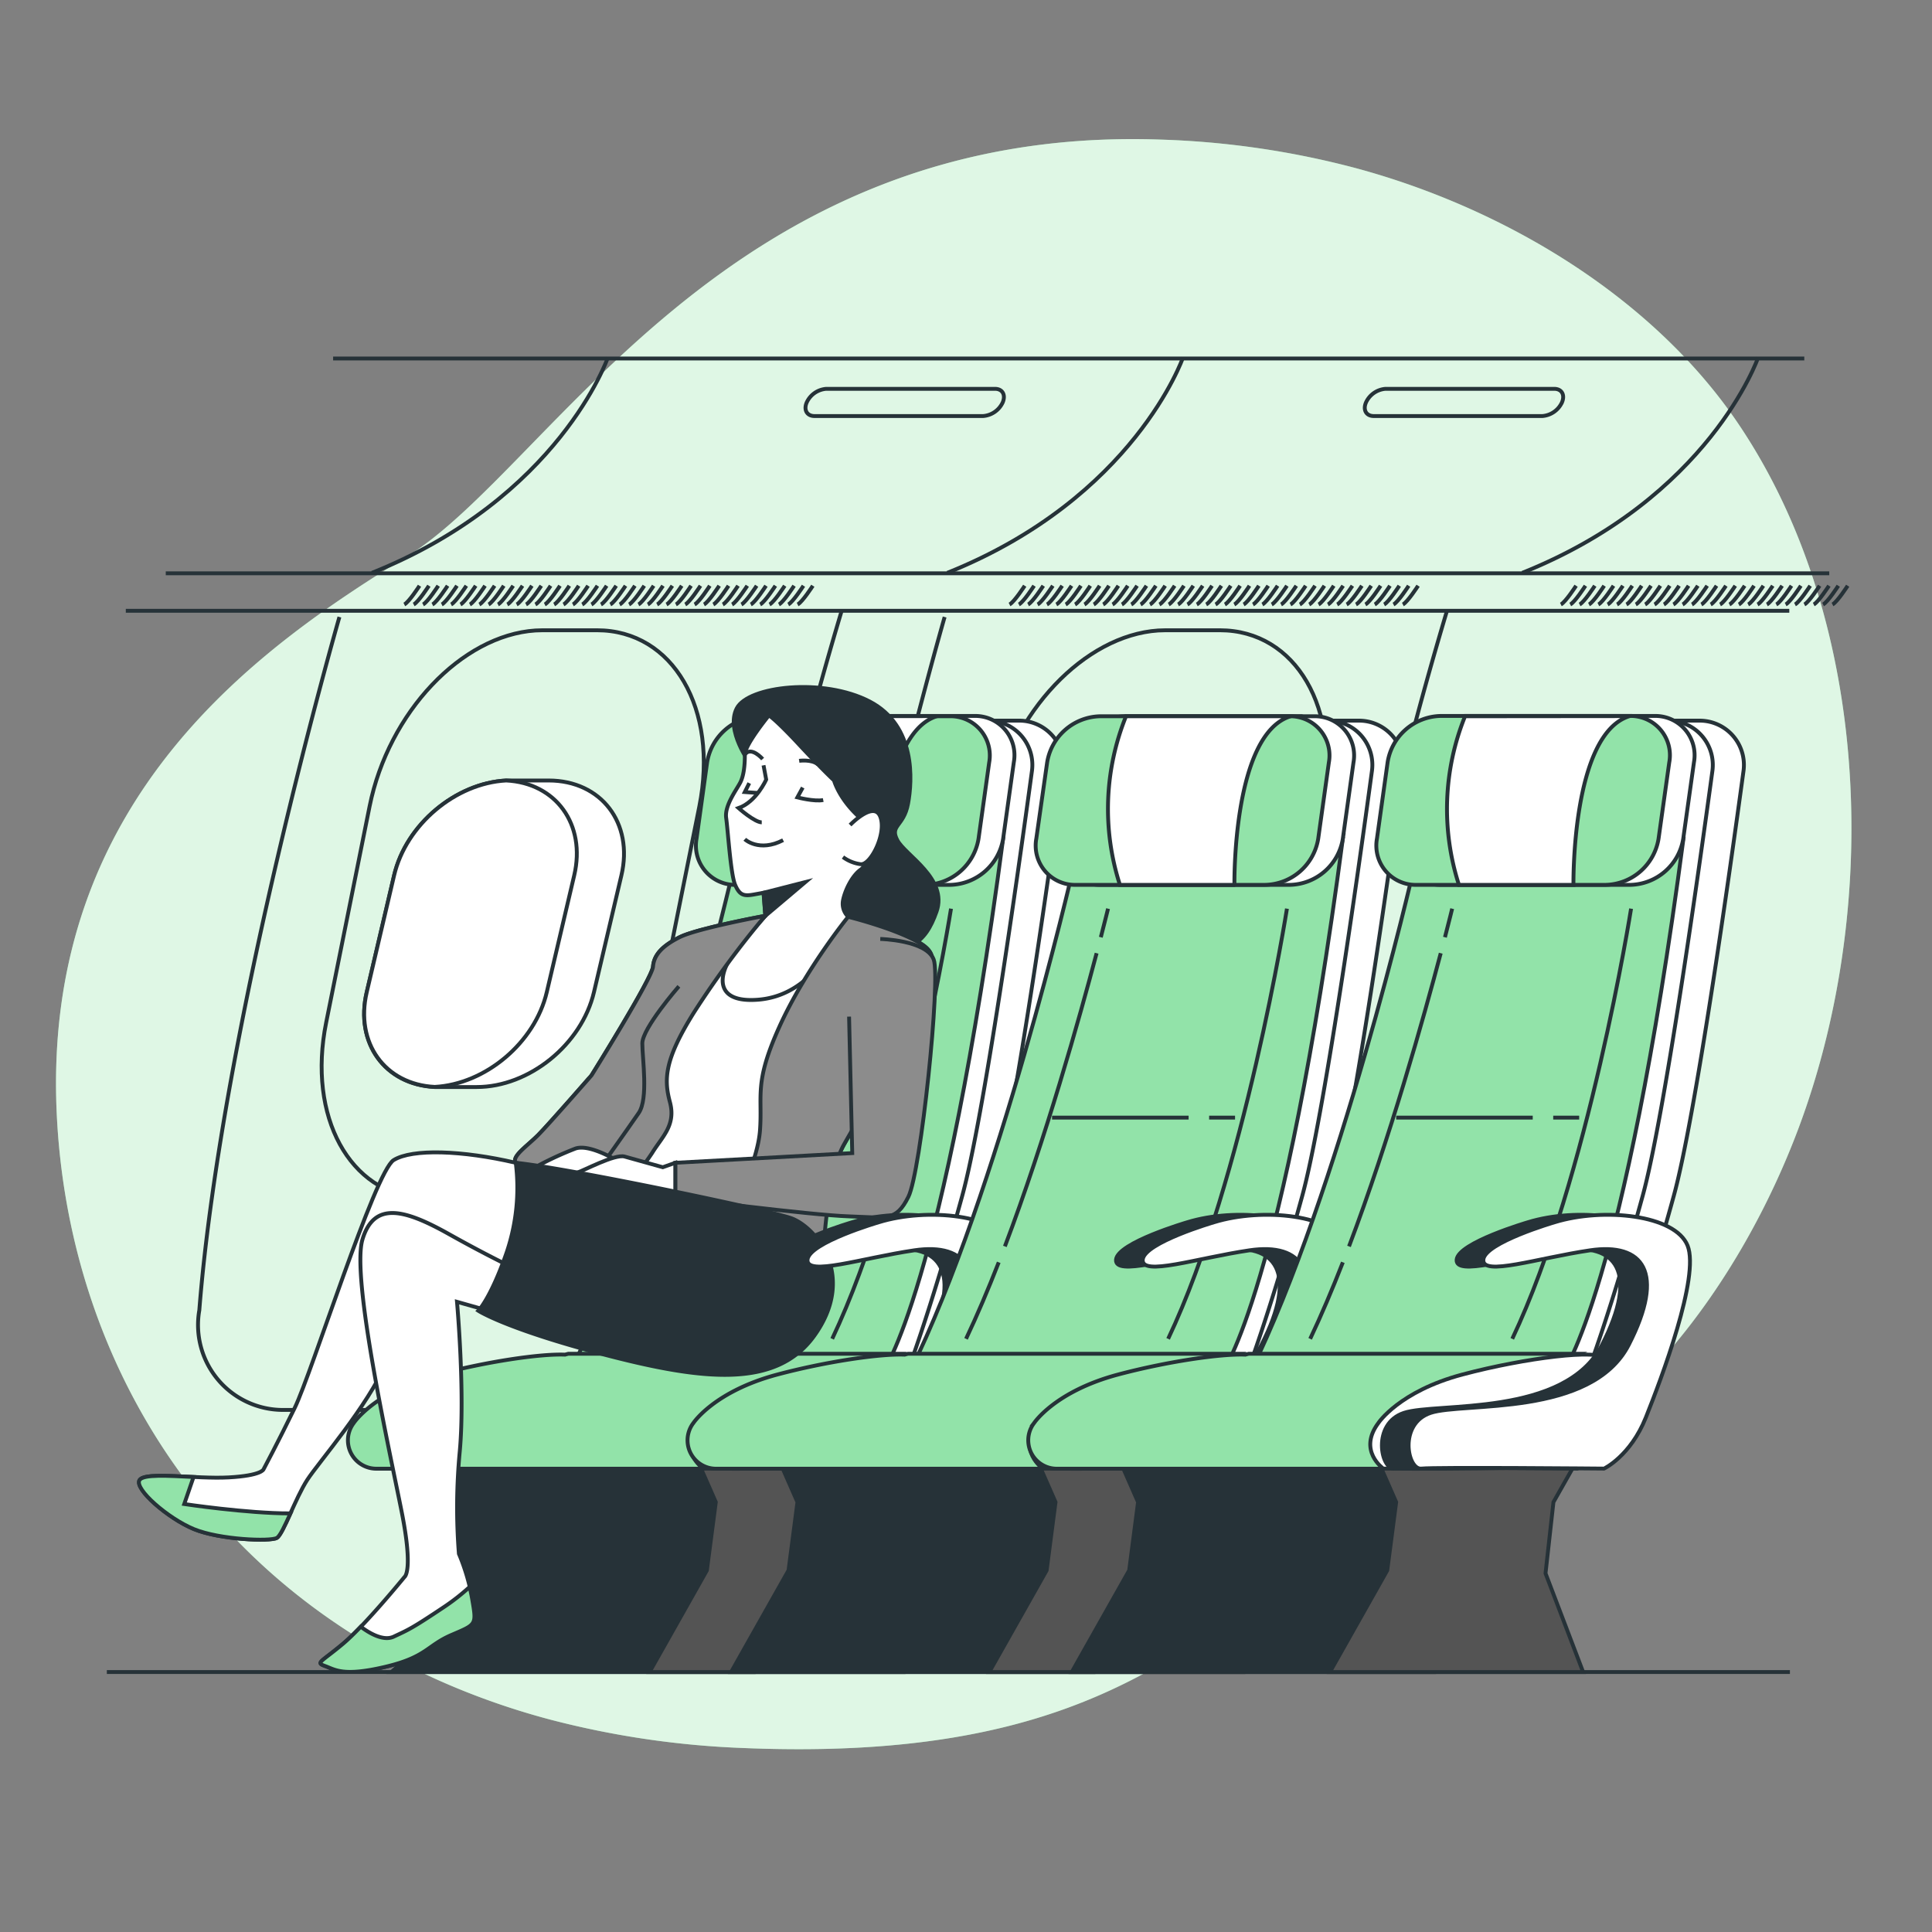 <svg xmlns="http://www.w3.org/2000/svg" viewBox="0 0 500 500"><rect x="0" y="0" width="500" height="500" fill="#808080" stroke="none"/><g id="background-simple"><path d="M465.54,291.76c-14.72,39.43-44.8,82.11-87.13,94.75-64,19.09-71.61,70.65-186.17,65.87a231.54,231.54,0,0,1-49.54-7.27,192.63,192.63,0,0,1-23.29-7.74C52.49,410.26,17.58,350.6,14.68,288.17,10.85,206.07,68.14,166.94,105.37,144s82.1-111.7,194.76-107.88a223.67,223.67,0,0,1,50.92,7.44c37.9,10.26,76.44,33,98.83,66.12q2.52,3.73,4.82,7.64C484.67,168.18,485.61,238,465.54,291.76Z" style="fill:#92E3A9"></path><path d="M465.54,291.76c-14.72,39.43-44.8,82.11-87.13,94.75-64,19.09-71.61,70.65-186.17,65.87a231.54,231.54,0,0,1-49.54-7.27,192.63,192.63,0,0,1-23.29-7.74C52.49,410.26,17.58,350.6,14.68,288.17,10.85,206.07,68.14,166.94,105.37,144s82.1-111.7,194.76-107.88a223.67,223.67,0,0,1,50.92,7.44c37.9,10.26,76.44,33,98.83,66.12q2.52,3.73,4.82,7.64C484.67,168.18,485.61,238,465.54,291.76Z" style="fill:#fff;opacity:0.7"></path></g><g id="Floor"><line x1="27.65" y1="432.72" x2="463.23" y2="432.72" style="fill:none;stroke:#263238;stroke-miterlimit:10"></line></g><g id="Windows"><path d="M181,208.64l-11.27,56c-5.06,25.15-25.11,45.53-44.78,45.53H110.86c-.58,0-1.16,0-1.73-.05C90.51,309,79.49,289.05,84.41,264.64l11.25-56c4.9-24.33,23.83-44.19,42.87-45.47q1-.06,1.92-.06H154.5C174.18,163.11,186,183.49,181,208.64Z" style="fill:none;stroke:#263238;stroke-miterlimit:10"></path><path d="M160.82,226.53l-7.1,30.22c-3.19,13.57-16.77,24.57-30.34,24.57h-9.69l-1.2,0c-12.85-.63-20.69-11.37-17.59-24.54L102,226.53c3.09-13.13,15.9-23.85,29-24.54q.66,0,1.32,0H142C155.59,202,164,213,160.82,226.53Z" style="fill:#fff;stroke:#263238;stroke-miterlimit:10"></path><path d="M148.61,226.53l-7.1,30.22c-3.08,13.13-15.9,23.85-29,24.54-12.85-.63-20.69-11.37-17.59-24.54L102,226.53c3.09-13.13,15.9-23.85,29-24.54C143.87,202.62,151.7,213.36,148.61,226.53Z" style="fill:#fff;stroke:#263238;stroke-miterlimit:10"></path><path d="M342.16,208.64l-11.27,56c-5.06,25.15-25.11,45.53-44.78,45.53H272.05c-.58,0-1.15,0-1.73-.05-18.61-1.17-29.64-21.07-24.72-45.48l11.25-56c4.9-24.33,23.83-44.19,42.87-45.47q1-.06,1.92-.06h14.05C335.37,163.11,347.22,183.49,342.16,208.64Z" style="fill:none;stroke:#263238;stroke-miterlimit:10"></path><path d="M322,226.53l-7.1,30.22c-3.19,13.57-16.77,24.57-30.34,24.57h-9.69l-1.2,0c-12.85-.63-20.69-11.37-17.59-24.54l7.09-30.22c3.09-13.13,15.91-23.85,29-24.54q.66,0,1.32,0h9.69C316.78,202,325.19,213,322,226.53Z" style="fill:#fff;stroke:#263238;stroke-miterlimit:10"></path><path d="M309.8,226.53l-7.1,30.22c-3.08,13.13-15.9,23.85-29,24.54-12.85-.63-20.69-11.37-17.59-24.54l7.09-30.22c3.09-13.13,15.91-23.85,29-24.54C305.06,202.62,312.89,213.36,309.8,226.53Z" style="fill:#fff;stroke:#263238;stroke-miterlimit:10"></path><path d="M87.84,159.68S57.42,265.18,51.59,339c0,0,0,.11-.05.33a22,22,0,0,0,21.73,25.56h78.38a30.39,30.39,0,0,0,30.26-27.33,982.77,982.77,0,0,1,36-179.78" style="fill:none;stroke:#263238;stroke-miterlimit:10"></path><path d="M244.47,159.68S214.05,265.18,208.22,339l-.06.33a22,22,0,0,0,21.74,25.56h74.52a34.71,34.71,0,0,0,34.51-31.09,984.57,984.57,0,0,1,35.63-176" style="fill:none;stroke:#263238;stroke-miterlimit:10"></path><line x1="32.56" y1="158.07" x2="463.07" y2="158.07" style="fill:none;stroke:#263238;stroke-miterlimit:10"></line><line x1="42.9" y1="148.37" x2="473.41" y2="148.37" style="fill:none;stroke:#263238;stroke-miterlimit:10"></line><line x1="86.21" y1="92.78" x2="466.95" y2="92.78" style="fill:none;stroke:#263238;stroke-miterlimit:10"></line><path d="M157.31,92.54s-12.58,36.31-61.06,55.71" style="fill:none;stroke:#263238;stroke-miterlimit:10"></path><path d="M306.15,92.54s-12.57,36.31-61,55.71" style="fill:none;stroke:#263238;stroke-miterlimit:10"></path><path d="M455,92.54s-12.57,36.31-61.05,55.71" style="fill:none;stroke:#263238;stroke-miterlimit:10"></path><path d="M254.45,107.67H210.78c-1.94,0-2.84-1.58-2-3.52h0a6.07,6.07,0,0,1,5.05-3.52h43.67c1.94,0,2.83,1.57,2,3.52h0A6.11,6.11,0,0,1,254.45,107.67Z" style="fill:none;stroke:#263238;stroke-miterlimit:10"></path><path d="M399.19,107.67H355.52c-1.95,0-2.84-1.58-2-3.52h0a6.07,6.07,0,0,1,5.05-3.52h43.66c1.95,0,2.84,1.57,2,3.52h0A6.11,6.11,0,0,1,399.19,107.67Z" style="fill:none;stroke:#263238;stroke-miterlimit:10"></path><path d="M108.57,151.59s-2.73,4.24-3.94,4.85" style="fill:none;stroke:#263238;stroke-miterlimit:10"></path><path d="M111,151.59s-2.72,4.24-3.94,4.85" style="fill:none;stroke:#263238;stroke-miterlimit:10"></path><path d="M113.42,151.59s-2.73,4.24-3.94,4.85" style="fill:none;stroke:#263238;stroke-miterlimit:10"></path><path d="M115.84,151.59s-2.73,4.24-3.94,4.85" style="fill:none;stroke:#263238;stroke-miterlimit:10"></path><path d="M118.26,151.59s-2.72,4.24-3.94,4.85" style="fill:none;stroke:#263238;stroke-miterlimit:10"></path><path d="M120.69,151.59s-2.73,4.24-3.94,4.85" style="fill:none;stroke:#263238;stroke-miterlimit:10"></path><path d="M123.11,151.59s-2.73,4.24-3.94,4.85" style="fill:none;stroke:#263238;stroke-miterlimit:10"></path><path d="M125.53,151.59s-2.72,4.24-3.93,4.85" style="fill:none;stroke:#263238;stroke-miterlimit:10"></path><path d="M128,151.59s-2.73,4.24-3.94,4.85" style="fill:none;stroke:#263238;stroke-miterlimit:10"></path><path d="M130.38,151.59s-2.73,4.24-3.94,4.85" style="fill:none;stroke:#263238;stroke-miterlimit:10"></path><path d="M132.81,151.59s-2.73,4.24-3.94,4.85" style="fill:none;stroke:#263238;stroke-miterlimit:10"></path><path d="M135.23,151.59s-2.73,4.24-3.94,4.85" style="fill:none;stroke:#263238;stroke-miterlimit:10"></path><path d="M137.65,151.59s-2.72,4.24-3.94,4.85" style="fill:none;stroke:#263238;stroke-miterlimit:10"></path><path d="M140.08,151.59s-2.73,4.24-3.94,4.85" style="fill:none;stroke:#263238;stroke-miterlimit:10"></path><path d="M142.5,151.59s-2.73,4.24-3.94,4.85" style="fill:none;stroke:#263238;stroke-miterlimit:10"></path><path d="M144.92,151.59s-2.72,4.24-3.94,4.85" style="fill:none;stroke:#263238;stroke-miterlimit:10"></path><path d="M147.35,151.59s-2.73,4.24-3.94,4.85" style="fill:none;stroke:#263238;stroke-miterlimit:10"></path><path d="M149.77,151.59s-2.73,4.24-3.94,4.85" style="fill:none;stroke:#263238;stroke-miterlimit:10"></path><path d="M152.19,151.59s-2.72,4.24-3.93,4.85" style="fill:none;stroke:#263238;stroke-miterlimit:10"></path><path d="M154.62,151.59s-2.73,4.24-3.94,4.85" style="fill:none;stroke:#263238;stroke-miterlimit:10"></path><path d="M157,151.59s-2.73,4.24-3.94,4.85" style="fill:none;stroke:#263238;stroke-miterlimit:10"></path><path d="M159.47,151.59s-2.73,4.24-3.94,4.85" style="fill:none;stroke:#263238;stroke-miterlimit:10"></path><path d="M161.89,151.59s-2.73,4.24-3.94,4.85" style="fill:none;stroke:#263238;stroke-miterlimit:10"></path><path d="M164.31,151.59s-2.72,4.24-3.94,4.85" style="fill:none;stroke:#263238;stroke-miterlimit:10"></path><path d="M166.74,151.59s-2.73,4.24-3.94,4.85" style="fill:none;stroke:#263238;stroke-miterlimit:10"></path><path d="M169.16,151.59s-2.73,4.24-3.94,4.85" style="fill:none;stroke:#263238;stroke-miterlimit:10"></path><path d="M171.58,151.59s-2.72,4.24-3.93,4.85" style="fill:none;stroke:#263238;stroke-miterlimit:10"></path><path d="M174,151.59s-2.73,4.24-3.94,4.85" style="fill:none;stroke:#263238;stroke-miterlimit:10"></path><path d="M176.43,151.59s-2.73,4.24-3.94,4.85" style="fill:none;stroke:#263238;stroke-miterlimit:10"></path><path d="M178.85,151.59s-2.72,4.24-3.93,4.85" style="fill:none;stroke:#263238;stroke-miterlimit:10"></path><path d="M181.28,151.59s-2.73,4.24-3.94,4.85" style="fill:none;stroke:#263238;stroke-miterlimit:10"></path><path d="M183.7,151.59s-2.72,4.24-3.94,4.85" style="fill:none;stroke:#263238;stroke-miterlimit:10"></path><path d="M186.13,151.59s-2.73,4.24-3.94,4.85" style="fill:none;stroke:#263238;stroke-miterlimit:10"></path><path d="M188.55,151.59s-2.73,4.24-3.94,4.85" style="fill:none;stroke:#263238;stroke-miterlimit:10"></path><path d="M191,151.59s-2.72,4.24-3.94,4.85" style="fill:none;stroke:#263238;stroke-miterlimit:10"></path><path d="M193.4,151.59s-2.73,4.24-3.94,4.85" style="fill:none;stroke:#263238;stroke-miterlimit:10"></path><path d="M195.82,151.59s-2.73,4.24-3.94,4.85" style="fill:none;stroke:#263238;stroke-miterlimit:10"></path><path d="M198.24,151.59s-2.72,4.24-3.93,4.85" style="fill:none;stroke:#263238;stroke-miterlimit:10"></path><path d="M200.67,151.59s-2.73,4.24-3.94,4.85" style="fill:none;stroke:#263238;stroke-miterlimit:10"></path><path d="M203.09,151.59s-2.73,4.24-3.94,4.85" style="fill:none;stroke:#263238;stroke-miterlimit:10"></path><path d="M205.51,151.59s-2.72,4.24-3.93,4.85" style="fill:none;stroke:#263238;stroke-miterlimit:10"></path><path d="M207.94,151.59s-2.73,4.24-3.94,4.85" style="fill:none;stroke:#263238;stroke-miterlimit:10"></path><path d="M210.36,151.59s-2.72,4.24-3.94,4.85" style="fill:none;stroke:#263238;stroke-miterlimit:10"></path><path d="M265.2,151.59s-2.73,4.24-3.94,4.85" style="fill:none;stroke:#263238;stroke-miterlimit:10"></path><path d="M267.62,151.59s-2.73,4.24-3.94,4.85" style="fill:none;stroke:#263238;stroke-miterlimit:10"></path><path d="M270,151.59s-2.72,4.24-3.93,4.85" style="fill:none;stroke:#263238;stroke-miterlimit:10"></path><path d="M272.47,151.59s-2.73,4.24-3.94,4.85" style="fill:none;stroke:#263238;stroke-miterlimit:10"></path><path d="M274.89,151.59s-2.72,4.24-3.94,4.85" style="fill:none;stroke:#263238;stroke-miterlimit:10"></path><path d="M277.32,151.59s-2.73,4.24-3.94,4.85" style="fill:none;stroke:#263238;stroke-miterlimit:10"></path><path d="M279.74,151.59s-2.73,4.24-3.94,4.85" style="fill:none;stroke:#263238;stroke-miterlimit:10"></path><path d="M282.16,151.59s-2.72,4.24-3.94,4.85" style="fill:none;stroke:#263238;stroke-miterlimit:10"></path><path d="M284.59,151.59s-2.73,4.24-3.94,4.85" style="fill:none;stroke:#263238;stroke-miterlimit:10"></path><path d="M287,151.59s-2.73,4.24-3.94,4.85" style="fill:none;stroke:#263238;stroke-miterlimit:10"></path><path d="M289.43,151.59s-2.72,4.24-3.93,4.85" style="fill:none;stroke:#263238;stroke-miterlimit:10"></path><path d="M291.86,151.59s-2.73,4.24-3.94,4.85" style="fill:none;stroke:#263238;stroke-miterlimit:10"></path><path d="M294.28,151.59s-2.73,4.24-3.94,4.85" style="fill:none;stroke:#263238;stroke-miterlimit:10"></path><path d="M296.7,151.59s-2.72,4.24-3.93,4.85" style="fill:none;stroke:#263238;stroke-miterlimit:10"></path><path d="M299.13,151.59s-2.73,4.24-3.94,4.85" style="fill:none;stroke:#263238;stroke-miterlimit:10"></path><path d="M301.55,151.59s-2.72,4.24-3.94,4.85" style="fill:none;stroke:#263238;stroke-miterlimit:10"></path><path d="M304,151.59s-2.73,4.24-3.94,4.85" style="fill:none;stroke:#263238;stroke-miterlimit:10"></path><path d="M306.4,151.59s-2.73,4.24-3.94,4.85" style="fill:none;stroke:#263238;stroke-miterlimit:10"></path><path d="M308.82,151.59s-2.72,4.24-3.94,4.85" style="fill:none;stroke:#263238;stroke-miterlimit:10"></path><path d="M311.25,151.59s-2.73,4.24-3.94,4.85" style="fill:none;stroke:#263238;stroke-miterlimit:10"></path><path d="M313.67,151.59s-2.73,4.24-3.94,4.85" style="fill:none;stroke:#263238;stroke-miterlimit:10"></path><path d="M316.09,151.59s-2.72,4.24-3.93,4.85" style="fill:none;stroke:#263238;stroke-miterlimit:10"></path><path d="M318.52,151.59s-2.73,4.24-3.94,4.85" style="fill:none;stroke:#263238;stroke-miterlimit:10"></path><path d="M320.94,151.59s-2.73,4.24-3.94,4.85" style="fill:none;stroke:#263238;stroke-miterlimit:10"></path><path d="M323.37,151.59s-2.73,4.24-3.94,4.85" style="fill:none;stroke:#263238;stroke-miterlimit:10"></path><path d="M325.79,151.59s-2.73,4.24-3.94,4.85" style="fill:none;stroke:#263238;stroke-miterlimit:10"></path><path d="M328.21,151.59s-2.72,4.24-3.94,4.85" style="fill:none;stroke:#263238;stroke-miterlimit:10"></path><path d="M330.64,151.59s-2.73,4.24-3.94,4.85" style="fill:none;stroke:#263238;stroke-miterlimit:10"></path><path d="M333.06,151.59s-2.73,4.24-3.94,4.85" style="fill:none;stroke:#263238;stroke-miterlimit:10"></path><path d="M335.48,151.59s-2.72,4.24-3.94,4.85" style="fill:none;stroke:#263238;stroke-miterlimit:10"></path><path d="M337.91,151.59s-2.73,4.24-3.94,4.85" style="fill:none;stroke:#263238;stroke-miterlimit:10"></path><path d="M340.33,151.59s-2.73,4.24-3.94,4.85" style="fill:none;stroke:#263238;stroke-miterlimit:10"></path><path d="M342.75,151.59s-2.72,4.24-3.93,4.85" style="fill:none;stroke:#263238;stroke-miterlimit:10"></path><path d="M345.18,151.59s-2.73,4.24-3.94,4.85" style="fill:none;stroke:#263238;stroke-miterlimit:10"></path><path d="M347.6,151.59s-2.72,4.24-3.94,4.85" style="fill:none;stroke:#263238;stroke-miterlimit:10"></path><path d="M350,151.59s-2.73,4.24-3.94,4.85" style="fill:none;stroke:#263238;stroke-miterlimit:10"></path><path d="M352.45,151.59s-2.73,4.24-3.94,4.85" style="fill:none;stroke:#263238;stroke-miterlimit:10"></path><path d="M354.87,151.59s-2.72,4.24-3.94,4.85" style="fill:none;stroke:#263238;stroke-miterlimit:10"></path><path d="M357.3,151.59s-2.73,4.24-3.94,4.85" style="fill:none;stroke:#263238;stroke-miterlimit:10"></path><path d="M359.72,151.59s-2.73,4.24-3.94,4.85" style="fill:none;stroke:#263238;stroke-miterlimit:10"></path><path d="M362.14,151.59s-2.72,4.24-3.93,4.85" style="fill:none;stroke:#263238;stroke-miterlimit:10"></path><path d="M364.57,151.59s-2.73,4.24-3.94,4.85" style="fill:none;stroke:#263238;stroke-miterlimit:10"></path><path d="M367,151.59s-2.73,4.24-3.94,4.85" style="fill:none;stroke:#263238;stroke-miterlimit:10"></path><path d="M407.89,151.59s-2.73,4.24-3.94,4.85" style="fill:none;stroke:#263238;stroke-miterlimit:10"></path><path d="M410.31,151.59s-2.72,4.24-3.93,4.85" style="fill:none;stroke:#263238;stroke-miterlimit:10"></path><path d="M412.74,151.59s-2.73,4.24-3.94,4.85" style="fill:none;stroke:#263238;stroke-miterlimit:10"></path><path d="M415.16,151.59s-2.73,4.24-3.94,4.85" style="fill:none;stroke:#263238;stroke-miterlimit:10"></path><path d="M417.58,151.59s-2.72,4.24-3.93,4.85" style="fill:none;stroke:#263238;stroke-miterlimit:10"></path><path d="M420,151.59s-2.73,4.24-3.94,4.85" style="fill:none;stroke:#263238;stroke-miterlimit:10"></path><path d="M422.43,151.59s-2.72,4.24-3.94,4.85" style="fill:none;stroke:#263238;stroke-miterlimit:10"></path><path d="M424.86,151.59s-2.73,4.24-3.94,4.85" style="fill:none;stroke:#263238;stroke-miterlimit:10"></path><path d="M427.28,151.59s-2.73,4.24-3.94,4.85" style="fill:none;stroke:#263238;stroke-miterlimit:10"></path><path d="M429.7,151.59s-2.72,4.24-3.94,4.85" style="fill:none;stroke:#263238;stroke-miterlimit:10"></path><path d="M432.13,151.59s-2.73,4.24-3.94,4.85" style="fill:none;stroke:#263238;stroke-miterlimit:10"></path><path d="M434.55,151.59s-2.73,4.24-3.94,4.85" style="fill:none;stroke:#263238;stroke-miterlimit:10"></path><path d="M437,151.59s-2.72,4.24-3.93,4.85" style="fill:none;stroke:#263238;stroke-miterlimit:10"></path><path d="M439.4,151.59s-2.73,4.24-3.94,4.85" style="fill:none;stroke:#263238;stroke-miterlimit:10"></path><path d="M441.82,151.59s-2.73,4.24-3.94,4.85" style="fill:none;stroke:#263238;stroke-miterlimit:10"></path><path d="M444.24,151.59s-2.72,4.24-3.93,4.85" style="fill:none;stroke:#263238;stroke-miterlimit:10"></path><path d="M446.67,151.59s-2.73,4.24-3.94,4.85" style="fill:none;stroke:#263238;stroke-miterlimit:10"></path><path d="M449.09,151.59s-2.72,4.24-3.94,4.85" style="fill:none;stroke:#263238;stroke-miterlimit:10"></path><path d="M451.52,151.59s-2.73,4.24-3.94,4.85" style="fill:none;stroke:#263238;stroke-miterlimit:10"></path><path d="M453.94,151.59s-2.73,4.24-3.94,4.85" style="fill:none;stroke:#263238;stroke-miterlimit:10"></path><path d="M456.36,151.59s-2.72,4.24-3.94,4.85" style="fill:none;stroke:#263238;stroke-miterlimit:10"></path><path d="M458.79,151.59s-2.73,4.24-3.94,4.85" style="fill:none;stroke:#263238;stroke-miterlimit:10"></path><path d="M461.21,151.59s-2.73,4.24-3.94,4.85" style="fill:none;stroke:#263238;stroke-miterlimit:10"></path><path d="M463.63,151.59s-2.72,4.24-3.93,4.85" style="fill:none;stroke:#263238;stroke-miterlimit:10"></path><path d="M466.06,151.59s-2.73,4.24-3.94,4.85" style="fill:none;stroke:#263238;stroke-miterlimit:10"></path><path d="M468.48,151.59s-2.73,4.24-3.94,4.85" style="fill:none;stroke:#263238;stroke-miterlimit:10"></path><path d="M470.91,151.59s-2.73,4.24-3.94,4.85" style="fill:none;stroke:#263238;stroke-miterlimit:10"></path><path d="M473.33,151.59s-2.73,4.24-3.94,4.85" style="fill:none;stroke:#263238;stroke-miterlimit:10"></path><path d="M475.75,151.59s-2.72,4.24-3.94,4.85" style="fill:none;stroke:#263238;stroke-miterlimit:10"></path><path d="M478.18,151.59s-2.73,4.24-3.94,4.85" style="fill:none;stroke:#263238;stroke-miterlimit:10"></path></g><g id="Character"><path d="M146.06,323.58c10.48-1.54,16.44,2.62,14.26,13.2h10.14c1.41-6.12,2-11.48.83-14.4-3.2-8-21.83-9.92-34.38-6.08,0,0-18.1,5.28-18.5,9.69S132.43,325.59,146.06,323.58Z" style="fill:#fff;stroke:#263238;stroke-miterlimit:10"></path><path d="M153,323.58c10.48-1.54,16.44,2.62,14.26,13.2h10.14c1.41-6.12,2-11.48.84-14.4-3.21-8-21.84-9.92-34.38-6.08,0,0-18.11,5.28-18.51,9.69S139.35,325.59,153,323.58Z" style="fill:#fff;stroke:#263238;stroke-miterlimit:10"></path><path d="M257.07,186.5h6.7a11.47,11.47,0,0,1,11.37,13c-3.72,27.36-12.54,90-18.07,110.07-7.14,26-15.26,50.33-18.18,54.55H170s19.16-38.32,38.32-102,20.13-73.71,20.13-73.71Z" style="fill:#fff;stroke:#263238;stroke-miterlimit:10"></path><path d="M249,186.5h6.7a11.47,11.47,0,0,1,11.37,13c-3.72,27.36-12.54,90-18.07,110.07-7.14,26-15.26,50.33-18.18,54.55H162s19.16-38.32,38.32-102,20.13-73.71,20.13-73.71Z" style="fill:#fff;stroke:#263238;stroke-miterlimit:10"></path><path d="M189.67,225.43s-19.23,83.33-42.2,129.82h80.92s15.74-21,31.21-138.17H190.87Z" style="fill:#92E3A9;stroke:#263238;stroke-miterlimit:10"></path><path d="M246.12,235.16s-11,69.63-30.75,111.33" style="fill:none;stroke:#263238;stroke-miterlimit:10"></path><path d="M171.53,326.69c-2.73,7-5.56,13.7-8.46,19.8" style="fill:none;stroke:#263238;stroke-miterlimit:10"></path><path d="M196.86,246.69c-4.37,16.52-13.18,48-23.74,75.88" style="fill:none;stroke:#263238;stroke-miterlimit:10"></path><path d="M199.82,235.16s-.66,2.72-1.87,7.4" style="fill:none;stroke:#263238;stroke-miterlimit:10"></path><line x1="225.98" y1="289.24" x2="232.69" y2="289.24" style="fill:none;stroke:#263238;stroke-miterlimit:10"></line><line x1="185.33" y1="289.24" x2="220.67" y2="289.24" style="fill:none;stroke:#263238;stroke-miterlimit:10"></line><path d="M246,229H197a10.16,10.16,0,0,1-10.29-12l2.77-19.76a14.2,14.2,0,0,1,13.62-11.95h49a10.15,10.15,0,0,1,10.28,11.95l-2.76,19.76A14.23,14.23,0,0,1,246,229Z" style="fill:#fff;stroke:#263238;stroke-miterlimit:10"></path><path d="M239.56,229h-49a10.16,10.16,0,0,1-10.29-12L183,197.32a14.2,14.2,0,0,1,13.62-11.95h49A10.15,10.15,0,0,1,256,197.32l-2.76,19.76A14.23,14.23,0,0,1,239.56,229Z" style="fill:#92E3A9;stroke:#263238;stroke-miterlimit:10"></path><path d="M199.92,185.37A64,64,0,0,0,198.34,229H228s-.57-39.09,14.54-43.67Z" style="fill:#fff;stroke:#263238;stroke-miterlimit:10"></path><polygon points="113.84 378.25 118.45 388.75 116.15 419.41 101.3 432.72 195.05 432.72 195.05 375.18 110.52 375.44 113.84 378.25" style="fill:#263238;stroke:#263238;stroke-miterlimit:10"></polygon><polygon points="180.64 378.25 185.25 388.75 182.94 406.41 168.1 432.72 233.63 432.72 223.9 407.18 225.95 388.75 233.63 375.18 177.31 375.44 180.64 378.25" style="fill:#545454;stroke:#263238;stroke-miterlimit:10"></polygon><path d="M232.86,350.35H147.1l-.88.23c-6.53-.26-20.52,1.85-32.91,5.14-16.38,4.36-21.76,12.55-21.76,12.55l-.15.21a7.36,7.36,0,0,0,6,11.62c3.86,0,9.78,0,16.14,0H182Z" style="fill:#92E3A9;stroke:#263238;stroke-miterlimit:10"></path><path d="M180.64,368.27s5.38-8.19,21.76-12.55S238,349.07,239,351.63s-3.59,24.32-5.63,26.62S182,380.07,182,380.07,175.26,375.44,180.64,368.27Z" style="fill:#fff;stroke:#263238;stroke-miterlimit:10"></path><path d="M194.14,197.6s-6.46-8.54-3.46-14.3,22.4-8,34.39-1.75S236.12,202,235,208s-4.84,5.54-2.76,9.46,13.14,9.92,10.14,18.45-7.15,11.07-19.6,10.38-17.07-12-16.38-17.53,4.85-15,3.92-17.06-3.69-11.31-6.22-12.23S194.14,197.6,194.14,197.6Z" style="fill:#263238;stroke:#263238;stroke-miterlimit:10"></path><path d="M198.06,237s-17.53,3.23-22.14,5.53-6.69,4.62-6.92,7.61-15.92,28.14-15.92,28.14S142,291,139.24,293.78s-6.92,5.53-5.76,7.15,18.91,5.07,31.37,7.38,29.29,7.15,36.21,6.46,13.14-1.16,13.14-1.16-.23-9.45,4.16-17.3,17.06-28.6,19.6-37.13,6.23-11.76-.46-15.45-18-6.46-18-6.46S205.44,235.19,198.06,237Z" style="fill:#fff;stroke:#263238;stroke-miterlimit:10"></path><path d="M199,185.14s-6.23,7.61-6.23,10.15-.23,5.3-1.15,7.15-4.15,6-3.69,9.23,1.15,14.53,2.31,17.29,2.3,3,4.84,2.54l2.54-.46.46,6s-6.69,7.38-9.23,11.3-4.15,11.3,7.38,10.38,17.3-10.61,19.38-14.07,3.92-7.38,3.92-7.38a4.67,4.67,0,0,1-1.38-4.15c.46-2.54,2.3-6.46,4.61-8.08s3.92-9.45-.92-14.07-6-9-6-9-3-2.77-9-9.23S199,185.14,199,185.14Z" style="fill:#fff;stroke:#263238;stroke-miterlimit:10"></path><path d="M207.75,203.82l-1.39,2.54s4.39,1.15,6.69.69" style="fill:none;stroke:#263238;stroke-miterlimit:10"></path><polyline points="193.91 202.67 192.75 204.98 195.98 205.21" style="fill:none;stroke:#263238;stroke-miterlimit:10"></polyline><path d="M197.6,198.06l.69,3.69s-2.54,5.76-7.15,7.38c0,0,4.15,3.69,6,3.69" style="fill:none;stroke:#263238;stroke-miterlimit:10"></path><path d="M206.82,196.9s3.23-.46,4.85.93" style="fill:none;stroke:#263238;stroke-miterlimit:10"></path><path d="M197.37,196.44s-3-3.46-4.62-1.15" style="fill:none;stroke:#263238;stroke-miterlimit:10"></path><path d="M192.75,217.2s3.69,3.46,9.92.23" style="fill:none;stroke:#263238;stroke-miterlimit:10"></path><polygon points="197.6 231.04 208.44 228.27 198.06 237.04 197.6 231.04" style="fill:#263238;stroke:#263238;stroke-miterlimit:10"></polygon><path d="M220,213.51s6.23-6.46,7.84-2.08-2.53,12.46-5.07,12.23a9.88,9.88,0,0,1-4.61-1.85" style="fill:#fff;stroke:#263238;stroke-miterlimit:10"></path><path d="M196.68,292.62c-.52,6.82-4.93,16.4-7.2,20.94a45.66,45.66,0,0,1,13.65,5.82,40,40,0,0,0,9.92,5.3s.92-20.52,5.31-28.37,17.06-28.6,19.6-37.13,6.23-11.76-.46-15.45-18-6.46-18-6.46-11.07,13.61-17.76,28.37S197.37,283.4,196.68,292.62Z" style="fill:#8c8c8c;stroke:#263238;stroke-miterlimit:10"></path><path d="M169,250.18c-.23,3-15.92,28.14-15.92,28.14S142,291,139.24,293.78s-6.92,5.53-5.76,7.15c1.05,1.47,16,4.5,28.12,6.77a86.8,86.8,0,0,0,7.17-9.31c2.53-4.15,6.22-7.15,4.61-13.15S172,274.17,179.61,262A242.28,242.28,0,0,1,198.06,237s-17.53,3.23-22.14,5.53S169.23,247.19,169,250.18Z" style="fill:#8c8c8c;stroke:#263238;stroke-miterlimit:10"></path><path d="M175.69,255.26s-9.46,10.84-9.46,14.76,1.61,14.3-.92,18-12.69,18-12.69,18" style="fill:none;stroke:#263238;stroke-miterlimit:10"></path><path d="M219.74,263.1l.82,35.32-45.8,2.51v9s34.67,4.54,45.1,4.87c9.62.31,12,1.39,15.23-5.07s8.41-56.31,6.56-61.38S227.81,243,227.81,243" style="fill:#8c8c8c;stroke:#263238;stroke-miterlimit:10"></path><path d="M138.09,302.31a87.09,87.09,0,0,1,10.84-5.07c4.15-1.39,12.46,4.15,12.46,4.15s3.23,3.46.69,4.15a42.85,42.85,0,0,1-7.84.92C153.54,306.46,138.09,302.31,138.09,302.31Z" style="fill:#fff;stroke:#263238;stroke-miterlimit:10"></path><path d="M174.76,300.93l-3.23,1.15s-7.38-2.08-9.91-2.77S151,303,149.39,303.46l-1.61.46,17.07,4.39,9.91,1.61Z" style="fill:#fff;stroke:#263238;stroke-miterlimit:10"></path><path d="M203.13,316.38s-55.81-12.22-69.65-15.45-26.76-3.69-31.6-.7-21.22,55.13-25.6,64.12-8.08,15.92-8.08,15.92-.46,1.61-9,2.08-21.68-1.62-23.07.69,7.38,9.92,14.07,12.68S70.05,399,71.66,398s4.85-10.38,7.85-15S95.19,363.89,100,352.59s12.69-30.67,12.69-30.67,22.83,12.91,37.59,16.14,37.14,10.15,46.6-4.15S203.13,316.38,203.13,316.38Z" style="fill:#fff;stroke:#263238;stroke-miterlimit:10"></path><path d="M135.32,329.3s-7.61-3.46-19.14-9.92-19.38-8.54-22.37,1.38S101,376.28,104,391.5s.69,16.61.69,16.61-10.15,12.45-15.91,17.3-7.15,4.84-4.62,5.76,4.62,2.77,15.46.23,10.84-5.53,17.3-8.3,6.45-2.54,5.3-9.23a53.38,53.38,0,0,0-3.46-11.76,153.36,153.36,0,0,1,.23-26.52c1.39-15.23-.72-38.68-.72-38.68l10.61,3Z" style="fill:#fff;stroke:#263238;stroke-miterlimit:10"></path><path d="M116.9,423.1c6.45-2.77,6.45-2.54,5.3-9.23-.19-1.11-.42-2.18-.66-3.18a54.87,54.87,0,0,1-6.72,5.26c-8.3,5.54-9,5.77-12.92,7.61-2.76,1.3-6.54-1.06-8.54-2.57-1.65,1.72-3.25,3.28-4.6,4.42-5.77,4.84-7.15,4.84-4.62,5.76s4.62,2.77,15.46.23S110.44,425.87,116.9,423.1Z" style="fill:#92E3A9;stroke:#263238;stroke-miterlimit:10"></path><path d="M71.66,398c.83-.47,2.08-3.18,3.51-6.33-11.34,0-27.49-2.43-27.49-2.43l2.41-7c-6.66-.31-13-.76-14,.81-1.38,2.3,7.38,9.92,14.07,12.68S70.05,399,71.66,398Z" style="fill:#92E3A9;stroke:#263238;stroke-miterlimit:10"></path><path d="M133.48,300.93A52,52,0,0,1,131.17,324c-4.15,12-7.38,15.22-7.38,15.22s7.17,4.71,32.77,11.4,44.29,8.67,54.09-4.81c11-15.21,1-27.76-5.61-30.44C200.2,313.4,147.09,302.31,133.48,300.93Z" style="fill:#263238;stroke:#263238;stroke-miterlimit:10"></path><path d="M220.58,316.3s-18.1,5.28-18.5,9.69,14-.4,27.64-2.41,19.63,5.61,10,24.44-42.87,14.83-51.28,17.63-6,14.82-2.41,14.42,47.28,0,47.28,0,6.81-3.2,10.81-13.22,14-36.45,10.82-44.47S233.12,312.46,220.58,316.3Z" style="fill:#263238;stroke:#263238;stroke-miterlimit:10"></path><path d="M227.49,316.3s-18.1,5.28-18.5,9.69,14-.4,27.64-2.41,19.63,5.61,10,24.44-42.87,14.83-51.28,17.63-6,14.82-2.4,14.42,47.27,0,47.27,0,6.81-3.2,10.82-13.22,14-36.45,10.81-44.47S240,312.46,227.49,316.3Z" style="fill:#fff;stroke:#263238;stroke-miterlimit:10"></path></g><g id="Seating"><path d="M345,186.5h6.7a11.46,11.46,0,0,1,11.36,13c-3.71,27.36-12.54,90-18.06,110.07-7.15,26-15.27,50.33-18.19,54.55H258s19.16-38.32,38.32-102,20.13-73.71,20.13-73.71Z" style="fill:#fff;stroke:#263238;stroke-miterlimit:10"></path><path d="M337,186.5h6.7a11.46,11.46,0,0,1,11.36,13c-3.71,27.36-12.54,90-18.06,110.07-7.15,26-15.27,50.33-18.19,54.55H249.92s19.16-38.32,38.31-102,20.14-73.71,20.14-73.71Z" style="fill:#fff;stroke:#263238;stroke-miterlimit:10"></path><path d="M277.59,225.43s-19.23,83.33-42.2,129.82h80.93s15.73-21,31.2-138.17H278.79Z" style="fill:#92E3A9;stroke:#263238;stroke-miterlimit:10"></path><path d="M333.06,235.16s-11,69.63-30.75,111.33" style="fill:none;stroke:#263238;stroke-miterlimit:10"></path><path d="M258.47,326.69c-2.73,7-5.57,13.7-8.46,19.8" style="fill:none;stroke:#263238;stroke-miterlimit:10"></path><path d="M283.8,246.69c-4.37,16.52-13.18,48-23.74,75.88" style="fill:none;stroke:#263238;stroke-miterlimit:10"></path><path d="M286.76,235.16s-.66,2.72-1.87,7.4" style="fill:none;stroke:#263238;stroke-miterlimit:10"></path><line x1="312.92" y1="289.24" x2="319.63" y2="289.24" style="fill:none;stroke:#263238;stroke-miterlimit:10"></line><line x1="272.27" y1="289.24" x2="307.61" y2="289.24" style="fill:none;stroke:#263238;stroke-miterlimit:10"></line><path d="M333.89,229h-49a10.16,10.16,0,0,1-10.28-12l2.76-19.76A14.21,14.21,0,0,1,291,185.37h49a10.15,10.15,0,0,1,10.28,11.95l-2.76,19.76A14.21,14.21,0,0,1,333.89,229Z" style="fill:#fff;stroke:#263238;stroke-miterlimit:10"></path><path d="M327.48,229h-49a10.16,10.16,0,0,1-10.28-12L271,197.32a14.21,14.21,0,0,1,13.63-11.95h49a10.15,10.15,0,0,1,10.28,11.95l-2.76,19.76A14.21,14.21,0,0,1,327.48,229Z" style="fill:#92E3A9;stroke:#263238;stroke-miterlimit:10"></path><path d="M291.41,185.37A64,64,0,0,0,289.83,229h29.64S318.89,190,334,185.37Z" style="fill:#fff;stroke:#263238;stroke-miterlimit:10"></path><polygon points="201.77 378.25 206.38 388.75 204.07 406.41 189.22 432.72 282.98 432.72 282.98 375.18 198.44 375.44 201.77 378.25" style="fill:#263238;stroke:#263238;stroke-miterlimit:10"></polygon><polygon points="268.56 378.25 273.17 388.75 270.87 406.41 256.02 432.72 321.56 432.72 311.83 407.18 313.88 388.75 321.56 375.18 265.24 375.44 268.56 378.25" style="fill:#545454;stroke:#263238;stroke-miterlimit:10"></polygon><path d="M320.79,350.35H235l-.88.23c-6.54-.26-20.53,1.85-32.91,5.14-16.39,4.36-21.76,12.55-21.76,12.55l-.16.21a7.36,7.36,0,0,0,6,11.62c3.87,0,9.79,0,16.14,0h68.43Z" style="fill:#92E3A9;stroke:#263238;stroke-miterlimit:10"></path><path d="M268.56,368.27s5.38-8.19,21.76-12.55,35.59-6.65,36.61-4.09-3.58,24.32-5.63,26.62-51.42,1.82-51.42,1.82S263.19,375.44,268.56,368.27Z" style="fill:#fff;stroke:#263238;stroke-miterlimit:10"></path><path d="M307.33,316.3s-18.1,5.28-18.5,9.69,14-.4,27.64-2.41,19.63,5.61,10,24.44-42.86,14.83-51.28,17.63-6,14.82-2.4,14.42,47.27,0,47.27,0,6.82-3.2,10.82-13.22,14-36.45,10.82-44.47S319.87,312.46,307.33,316.3Z" style="fill:#263238;stroke:#263238;stroke-miterlimit:10"></path><path d="M314.24,316.3s-18.1,5.28-18.5,9.69,14-.4,27.64-2.41,19.63,5.61,10,24.44-42.87,14.83-51.28,17.63-6,14.82-2.41,14.42,47.28,0,47.28,0,6.81-3.2,10.81-13.22,14-36.45,10.82-44.47S326.78,312.46,314.24,316.3Z" style="fill:#fff;stroke:#263238;stroke-miterlimit:10"></path><path d="M433.15,186.5h6.7a11.47,11.47,0,0,1,11.37,13c-3.72,27.36-12.54,90-18.07,110.07-7.14,26-15.26,50.33-18.18,54.55H346.12s19.16-38.32,38.32-102,20.13-73.71,20.13-73.71Z" style="fill:#fff;stroke:#263238;stroke-miterlimit:10"></path><path d="M425.1,186.5h6.7a11.47,11.47,0,0,1,11.37,13c-3.72,27.36-12.55,90-18.07,110.07-7.14,26-15.26,50.33-18.19,54.55H338.07s19.16-38.32,38.32-102,20.13-73.71,20.13-73.71Z" style="fill:#fff;stroke:#263238;stroke-miterlimit:10"></path><path d="M365.75,225.43s-19.23,83.33-42.2,129.82h80.92s15.74-21,31.2-138.17H367Z" style="fill:#92E3A9;stroke:#263238;stroke-miterlimit:10"></path><path d="M422.12,235.16s-11,69.63-30.75,111.33" style="fill:none;stroke:#263238;stroke-miterlimit:10"></path><path d="M347.53,326.69c-2.73,7-5.57,13.7-8.46,19.8" style="fill:none;stroke:#263238;stroke-miterlimit:10"></path><path d="M372.86,246.69c-4.37,16.52-13.18,48-23.74,75.88" style="fill:none;stroke:#263238;stroke-miterlimit:10"></path><path d="M375.82,235.16s-.66,2.72-1.87,7.4" style="fill:none;stroke:#263238;stroke-miterlimit:10"></path><line x1="401.97" y1="289.24" x2="408.69" y2="289.24" style="fill:none;stroke:#263238;stroke-miterlimit:10"></line><line x1="361.33" y1="289.24" x2="396.67" y2="289.24" style="fill:none;stroke:#263238;stroke-miterlimit:10"></line><path d="M422.05,229H373a10.16,10.16,0,0,1-10.28-12l2.76-19.76a14.22,14.22,0,0,1,13.63-11.95h49a10.16,10.16,0,0,1,10.29,11.95l-2.77,19.76A14.21,14.21,0,0,1,422.05,229Z" style="fill:#fff;stroke:#263238;stroke-miterlimit:10"></path><path d="M415.64,229h-49a10.16,10.16,0,0,1-10.28-12l2.76-19.76a14.22,14.22,0,0,1,13.63-11.95h49A10.16,10.16,0,0,1,432,197.32l-2.77,19.76A14.21,14.21,0,0,1,415.64,229Z" style="fill:#92E3A9;stroke:#263238;stroke-miterlimit:10"></path><path d="M379.15,185.37A64,64,0,0,0,377.57,229h29.64s-.57-39.09,14.53-43.67Z" style="fill:#fff;stroke:#263238;stroke-miterlimit:10"></path><polygon points="289.92 378.25 294.53 388.75 292.23 406.41 277.38 432.72 371.13 432.72 371.13 375.18 286.59 375.44 289.92 378.25" style="fill:#263238;stroke:#263238;stroke-miterlimit:10"></polygon><polygon points="356.72 378.25 361.33 388.75 359.02 406.41 344.18 432.72 409.71 432.72 399.98 407.18 402.03 388.75 409.71 375.18 353.39 375.44 356.72 378.25" style="fill:#545454;stroke:#263238;stroke-miterlimit:10"></polygon><path d="M408.94,350.35H323.18l-.88.23c-6.53-.26-20.52,1.85-32.91,5.14-16.38,4.36-21.76,12.55-21.76,12.55l-.16.21a7.36,7.36,0,0,0,6,11.62c3.86,0,9.78,0,16.14,0H358Z" style="fill:#92E3A9;stroke:#263238;stroke-miterlimit:10"></path><path d="M356.72,368.27s5.37-8.19,21.76-12.55,35.58-6.65,36.61-4.09-3.59,24.32-5.64,26.62S358,380.07,358,380.07,351.34,375.44,356.72,368.27Z" style="fill:#fff;stroke:#263238;stroke-miterlimit:10"></path><path d="M395.48,316.3s-18.1,5.28-18.5,9.69,14-.4,27.64-2.41,19.63,5.61,10,24.44-42.87,14.83-51.28,17.63-6,14.82-2.41,14.42,47.28,0,47.28,0,6.81-3.2,10.82-13.22,14-36.45,10.81-44.47S408,312.46,395.48,316.3Z" style="fill:#263238;stroke:#263238;stroke-miterlimit:10"></path><path d="M402.39,316.3s-18.1,5.28-18.5,9.69,14-.4,27.64-2.41,19.64,5.61,10,24.44-42.87,14.83-51.28,17.63-6,14.82-2.4,14.42,47.27,0,47.27,0,6.81-3.2,10.82-13.22,14-36.45,10.81-44.47S414.94,312.46,402.39,316.3Z" style="fill:#fff;stroke:#263238;stroke-miterlimit:10"></path></g></svg>